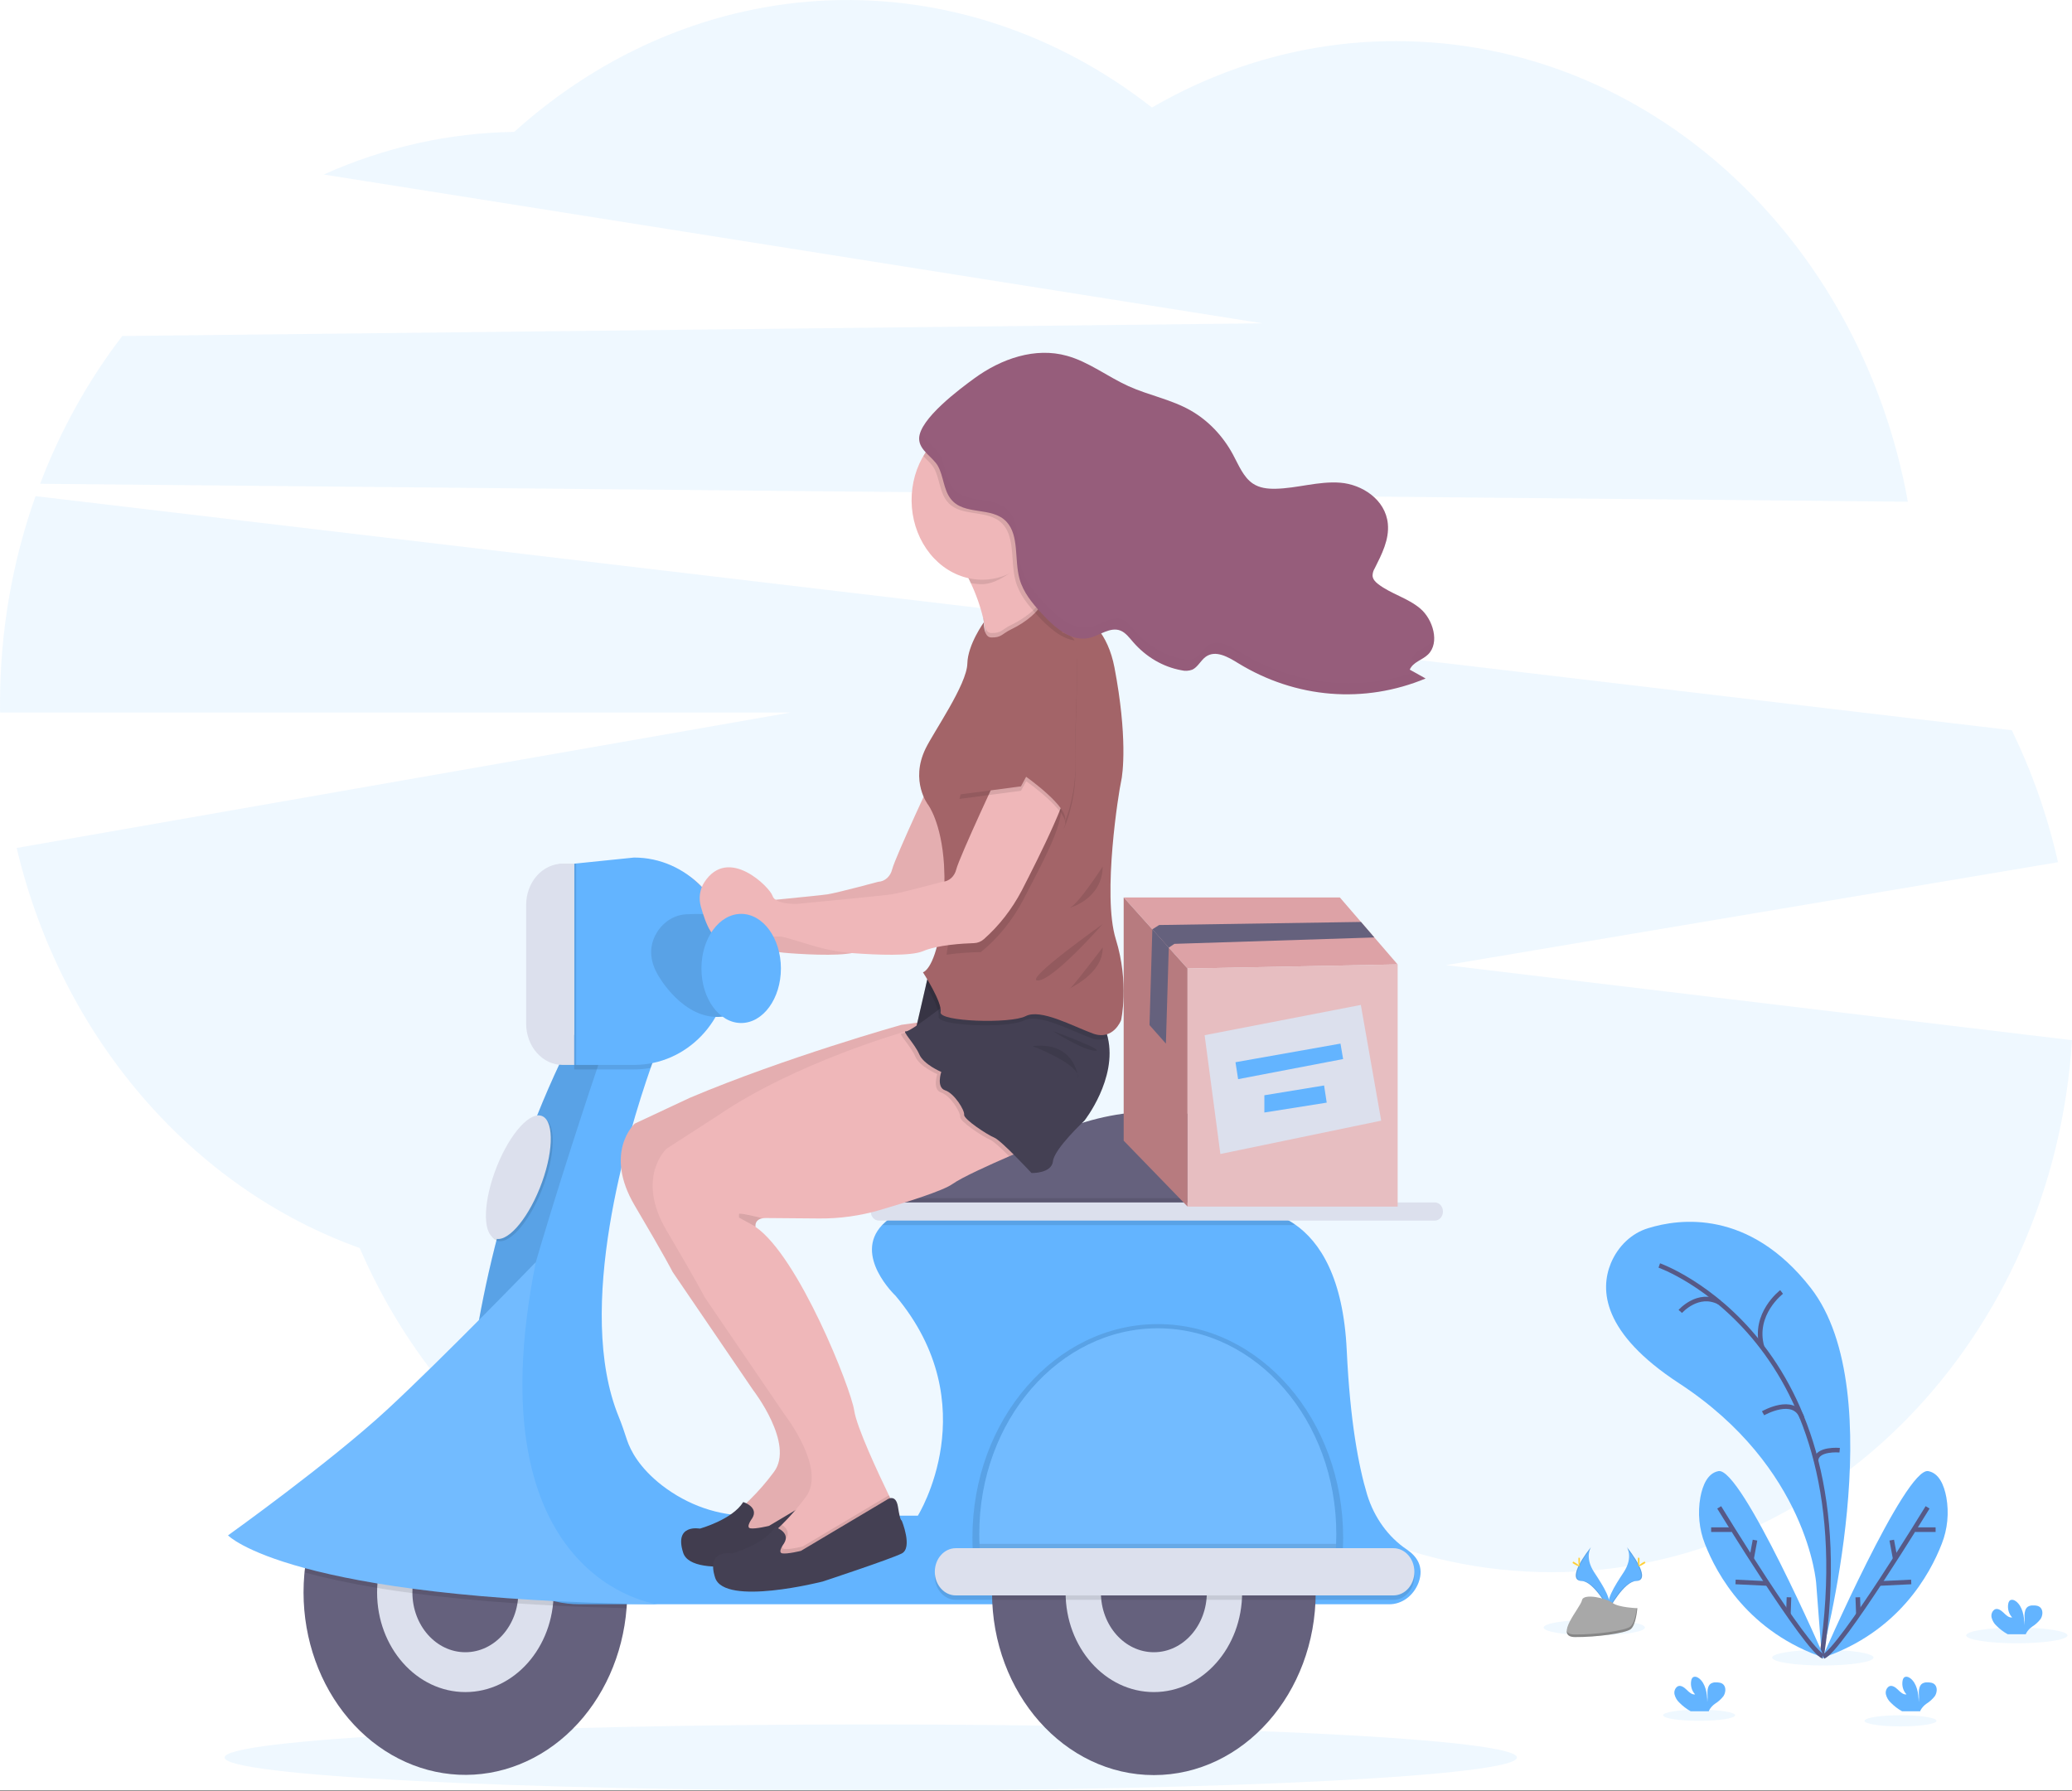 <svg width="450" height="389" viewBox="0 0 450 389" fill="none" xmlns="http://www.w3.org/2000/svg">
<rect x="0" y="0" width="450" height="389" fill="#333333" stroke="none"/>
<g clip-path="url(#clip0)">
<rect width="450" height="388.889" transform="matrix(-1 0 0 1 450 0)" fill="white"/>
<path opacity="0.1" d="M8.712 105.071C13.165 93.401 19.184 82.576 26.558 72.975L274.203 70.22L70.31 37.903C83.482 31.986 97.505 28.847 111.681 28.644C131.185 11.05 155.202 1.031 180.158 0.078C205.113 -0.875 229.675 7.289 250.188 23.355C266.584 13.84 284.761 8.895 303.198 8.933C358.223 8.933 404.071 51.942 414.355 108.97L8.712 105.071Z" fill="#63B4FF"/>
<path opacity="0.1" d="M0.004 152.902C-0.008 137.435 2.611 122.11 7.719 107.758L436.917 158.599C441.327 167.632 444.701 177.262 446.958 187.257L314.04 209.612L450 225.915C445.91 290.477 396.867 341.457 336.956 341.457C306.798 341.457 279.392 328.539 259.088 307.472C238.72 328.938 211.05 342.14 180.568 342.14C135.338 342.14 96.302 313.077 78.123 271.059C41.652 257.996 13.322 225.199 3.625 184.166L171.707 154.748H0.021C0.013 154.132 0.004 153.517 0.004 152.902Z" fill="#63B4FF"/>
<path opacity="0.1" d="M438.025 356.894C431.95 356.894 427.025 356.13 427.025 355.187C427.025 354.245 431.95 353.481 438.025 353.481C444.1 353.481 449.024 354.245 449.024 355.187C449.024 356.13 444.1 356.894 438.025 356.894Z" fill="#63B4FF"/>
<path opacity="0.1" d="M395.887 361.716C389.812 361.716 384.887 360.952 384.887 360.009C384.887 359.067 389.812 358.303 395.887 358.303C401.962 358.303 406.887 359.067 406.887 360.009C406.887 360.952 401.962 361.716 395.887 361.716Z" fill="#63B4FF"/>
<path opacity="0.1" d="M346.251 355.187C340.176 355.187 335.252 354.423 335.252 353.481C335.252 352.538 340.176 351.774 346.251 351.774C352.327 351.774 357.251 352.538 357.251 353.481C357.251 354.423 352.327 355.187 346.251 355.187Z" fill="#63B4FF"/>
<path opacity="0.1" d="M412.753 374.952C408.433 374.952 404.931 374.409 404.931 373.74C404.931 373.071 408.433 372.529 412.753 372.529C417.073 372.529 420.575 373.071 420.575 373.74C420.575 374.409 417.073 374.952 412.753 374.952Z" fill="#63B4FF"/>
<path opacity="0.1" d="M369.014 373.74C364.694 373.74 361.192 373.198 361.192 372.528C361.192 371.859 364.694 371.317 369.014 371.317C373.334 371.317 376.835 371.859 376.835 372.528C376.835 373.198 373.334 373.74 369.014 373.74Z" fill="#63B4FF"/>
<path d="M395.648 359.625C395.648 359.625 411.079 302.549 393.237 279.689C379.886 262.583 364.737 264.631 357.95 266.746C356.194 267.274 354.561 268.227 353.163 269.538C351.765 270.848 350.637 272.486 349.856 274.338C347.483 280.107 347.913 289.486 364.66 300.429C392.7 318.751 394.443 343.88 394.443 343.88L395.648 359.625Z" fill="#63B4FF"/>
<path d="M360.366 274.842C360.366 274.842 405.847 290.89 395.648 359.625" stroke="#565987" stroke-miterlimit="10"/>
<path d="M386.928 280.597C386.928 280.597 380.665 285.357 382.668 292.515" stroke="#565987" stroke-miterlimit="10"/>
<path d="M364.928 284.828C364.928 284.828 368.762 280.434 373.415 282.857" stroke="#565987" stroke-miterlimit="10"/>
<path d="M382.906 306.943C382.906 306.943 389.629 303.097 391.367 307.904" stroke="#565987" stroke-miterlimit="10"/>
<path d="M399.542 314.962C399.542 314.962 394.494 314.51 394.4 317.236" stroke="#565987" stroke-miterlimit="10"/>
<path d="M396.262 360.082C396.262 360.082 378.19 318.597 373.227 319.505C370.871 319.938 369.785 322.553 369.291 325.183C368.678 328.591 369.022 332.13 370.275 335.308C372.831 341.918 379.741 354.538 396.262 360.082Z" fill="#63B4FF"/>
<path d="M373.376 327.38C373.376 327.38 392.343 358.418 396.006 359.779" stroke="#565987" stroke-miterlimit="10"/>
<path d="M371.63 332.221H376.056" stroke="#565987" stroke-miterlimit="10"/>
<path d="M376.933 343.577L383.869 343.914" stroke="#565987" stroke-miterlimit="10"/>
<path d="M381.155 334.495L380.401 338.572" stroke="#565987" stroke-miterlimit="10"/>
<path d="M388.534 346.909L388.398 350.615" stroke="#565987" stroke-miterlimit="10"/>
<path d="M395.738 360.082C395.738 360.082 413.81 318.597 418.773 319.505C421.129 319.938 422.215 322.553 422.709 325.183C423.317 328.582 422.971 332.111 421.721 335.279C419.16 341.918 412.272 354.538 395.738 360.082Z" fill="#63B4FF"/>
<path d="M418.637 327.38C418.637 327.38 399.67 358.418 396.006 359.779" stroke="#565987" stroke-miterlimit="10"/>
<path d="M420.379 332.221H415.953" stroke="#565987" stroke-miterlimit="10"/>
<path d="M415.079 343.577L408.139 343.914" stroke="#565987" stroke-miterlimit="10"/>
<path d="M410.853 334.495L411.607 338.572" stroke="#565987" stroke-miterlimit="10"/>
<path d="M403.474 346.909L403.611 350.615" stroke="#565987" stroke-miterlimit="10"/>
<path d="M364.711 369.769C364.218 369.317 363.859 368.707 363.68 368.019C363.601 367.674 363.629 367.308 363.76 366.983C363.891 366.659 364.117 366.395 364.4 366.235C365.06 365.947 365.767 366.466 366.3 366.985C366.833 367.505 367.45 368.105 368.149 367.995C367.792 367.624 367.526 367.156 367.377 366.636C367.228 366.115 367.2 365.56 367.297 365.024C367.326 364.801 367.409 364.592 367.535 364.418C367.902 363.976 368.566 364.168 369.005 364.514C370.403 365.62 370.79 367.759 370.799 369.687C370.875 368.98 370.884 368.266 370.824 367.557C370.824 366.846 371.003 366.053 371.536 365.673C371.865 365.468 372.238 365.369 372.614 365.384C373.244 365.384 373.939 365.428 374.369 365.947C374.901 366.591 374.765 367.668 374.301 368.38C373.783 369.038 373.169 369.593 372.486 370.019C371.974 370.371 371.537 370.847 371.208 371.413C371.17 371.493 371.138 371.577 371.114 371.663H367.182C366.285 371.163 365.454 370.525 364.711 369.769Z" fill="#63B4FF"/>
<path d="M433.568 353.062C433.075 352.611 432.716 352 432.537 351.312C432.459 350.966 432.487 350.6 432.618 350.275C432.749 349.95 432.975 349.685 433.257 349.524C433.918 349.24 434.621 349.76 435.157 350.279C435.694 350.798 436.303 351.394 437.006 351.284C436.649 350.914 436.382 350.446 436.233 349.925C436.084 349.404 436.056 348.849 436.154 348.312C436.186 348.091 436.27 347.884 436.397 347.711C436.764 347.269 437.428 347.457 437.867 347.808C439.264 348.913 439.652 351.053 439.66 352.981C439.737 352.272 439.746 351.557 439.686 350.846C439.686 350.135 439.861 349.346 440.393 348.966C440.724 348.762 441.098 348.662 441.475 348.678C442.102 348.649 442.8 348.721 443.231 349.24C443.763 349.885 443.622 350.961 443.162 351.644C442.645 352.307 442.03 352.863 441.343 353.288C440.83 353.639 440.393 354.115 440.065 354.682C440.027 354.763 439.994 354.846 439.967 354.932H436.035C435.142 354.438 434.312 353.809 433.568 353.062Z" fill="#63B4FF"/>
<path d="M410.619 369.769C410.126 369.317 409.766 368.707 409.588 368.019C409.509 367.674 409.537 367.308 409.668 366.983C409.799 366.659 410.025 366.395 410.308 366.235C410.968 365.947 411.675 366.466 412.208 366.985C412.74 367.505 413.358 368.105 414.057 367.995C413.7 367.624 413.434 367.156 413.285 366.636C413.136 366.115 413.108 365.56 413.205 365.024C413.234 364.801 413.317 364.592 413.443 364.418C413.81 363.976 414.474 364.168 414.913 364.514C416.31 365.62 416.698 367.759 416.707 369.687C416.783 368.98 416.792 368.266 416.732 367.557C416.732 366.846 416.907 366.053 417.439 365.673C417.771 365.469 418.144 365.369 418.521 365.384C419.148 365.384 419.846 365.428 420.277 365.947C420.809 366.591 420.673 367.668 420.208 368.38C419.69 369.038 419.077 369.593 418.394 370.019C417.881 370.371 417.445 370.847 417.116 371.413C417.077 371.493 417.046 371.577 417.022 371.663H413.09C412.193 371.163 411.361 370.525 410.619 369.769Z" fill="#63B4FF"/>
<path d="M345.536 335.995C345.536 335.995 344.062 338.173 346.217 341.457C348.373 344.74 350.145 347.514 349.43 349.563C349.43 349.563 346.179 343.462 343.534 343.375C340.888 343.289 342.626 339.664 345.536 335.995Z" fill="#63B4FF"/>
<path opacity="0.1" d="M345.536 335.995C345.407 336.206 345.306 336.436 345.233 336.678C342.652 340.101 341.28 343.293 343.759 343.375C346.073 343.452 348.842 348.115 349.506 349.293C349.485 349.385 349.459 349.471 349.43 349.563C349.43 349.563 346.179 343.462 343.533 343.375C340.888 343.289 342.626 339.664 345.536 335.995Z" fill="black"/>
<path d="M342.797 338.769C342.797 339.534 342.873 340.154 342.967 340.154C343.061 340.154 343.137 339.534 343.137 338.769C343.137 338.005 343.039 338.365 342.946 338.365C342.852 338.365 342.797 338.005 342.797 338.769Z" fill="#FFD037"/>
<path d="M341.855 339.683C342.451 340.048 342.971 340.269 343.014 340.164C343.056 340.058 342.613 339.683 342.017 339.332C341.42 338.981 341.659 339.231 341.612 339.332C341.565 339.433 341.259 339.317 341.855 339.683Z" fill="#FFD037"/>
<path d="M353.323 335.995C353.323 335.995 354.797 338.173 352.642 341.457C350.486 344.74 348.71 347.514 349.43 349.563C349.43 349.563 352.68 343.462 355.326 343.375C357.971 343.289 356.216 339.664 353.323 335.995Z" fill="#63B4FF"/>
<path opacity="0.1" d="M353.323 335.995C353.451 336.206 353.552 336.436 353.622 336.678C356.203 340.101 357.579 343.293 355.1 343.375C352.787 343.452 350.013 348.115 349.349 349.293C349.374 349.385 349.4 349.471 349.43 349.563C349.43 349.563 352.68 343.462 355.326 343.375C357.971 343.289 356.216 339.664 353.323 335.995Z" fill="black"/>
<path d="M356.063 338.769C356.063 339.534 355.986 340.154 355.892 340.154C355.799 340.154 355.722 339.534 355.722 338.769C355.722 338.005 355.816 338.365 355.909 338.365C356.003 338.365 356.063 338.005 356.063 338.769Z" fill="#FFD037"/>
<path d="M357.004 339.683C356.408 340.048 355.888 340.269 355.841 340.164C355.794 340.058 356.246 339.683 356.838 339.332C357.43 338.981 357.2 339.231 357.264 339.332C357.328 339.433 357.596 339.317 357.004 339.683Z" fill="#FFD037"/>
<path d="M355.594 349.274C355.594 349.274 351.47 349.135 350.231 348.135C348.991 347.135 343.891 345.942 343.58 347.543C343.269 349.144 337.39 355.505 342.042 355.548C346.695 355.591 352.851 354.731 354.09 353.88C355.33 353.029 355.594 349.274 355.594 349.274Z" fill="#A8A8A8"/>
<path opacity="0.2" d="M341.957 354.99C346.609 355.034 352.77 354.173 354.009 353.322C354.955 352.673 355.33 350.346 355.454 349.269H355.594C355.594 349.269 355.33 353.024 354.09 353.875C352.851 354.726 346.695 355.587 342.042 355.543C340.696 355.543 340.236 354.99 340.262 354.192C340.453 354.683 340.96 354.981 341.957 354.99Z" fill="black"/>
<path opacity="0.1" d="M189.11 388.889C111.603 388.889 48.771 385.673 48.771 381.706C48.771 377.739 111.603 374.524 189.11 374.524C266.617 374.524 329.449 377.739 329.449 381.706C329.449 385.673 266.617 388.889 189.11 388.889Z" fill="#63B4FF"/>
<path d="M203.407 166.964C203.407 166.964 194.461 186.065 193.766 188.791C193.586 189.547 193.196 190.219 192.653 190.709C192.111 191.198 191.444 191.479 190.75 191.512C190.75 191.512 181.838 193.916 179.708 194.238C177.578 194.56 159.114 196.319 159.114 196.319C159.114 196.319 154.428 196.483 153.861 194.56C153.341 192.8 144.289 183.555 139.048 191.622C138.565 192.369 138.245 193.233 138.113 194.145C137.981 195.057 138.042 195.992 138.29 196.872C139.253 200.334 141.23 205.829 143.351 202.411C146.333 197.603 149.801 198.954 149.801 201.516C149.801 204.079 154.573 203.127 156.132 203.488C156.984 203.685 159.915 204.564 162.45 205.334C165.392 206.231 168.406 206.796 171.447 207.021C176.479 207.391 183.896 207.699 186.524 206.579C189.698 205.218 195.232 204.906 197.601 204.834C198.385 204.812 199.143 204.505 199.76 203.959C203.048 201.054 205.829 197.486 207.961 193.435C211.655 186.223 219.251 171.291 218.74 166.964C218.228 162.637 203.407 166.964 203.407 166.964Z" fill="#EFB7B9"/>
<path opacity="0.05" d="M203.407 166.964C203.407 166.964 194.461 186.065 193.766 188.791C193.586 189.547 193.196 190.219 192.653 190.709C192.111 191.198 191.444 191.479 190.75 191.512C190.75 191.512 181.838 193.916 179.708 194.238C177.578 194.56 159.114 196.319 159.114 196.319C159.114 196.319 154.428 196.483 153.861 194.56C153.341 192.8 144.289 183.555 139.048 191.622C138.565 192.369 138.245 193.233 138.113 194.145C137.981 195.057 138.042 195.992 138.29 196.872C139.253 200.334 141.23 205.829 143.351 202.411C146.333 197.603 149.801 198.954 149.801 201.516C149.801 204.079 154.573 203.127 156.132 203.488C156.984 203.685 159.915 204.564 162.45 205.334C165.392 206.231 168.406 206.796 171.447 207.021C176.479 207.391 183.896 207.699 186.524 206.579C189.698 205.218 195.232 204.906 197.601 204.834C198.385 204.812 199.143 204.505 199.76 203.959C203.048 201.054 205.829 197.486 207.961 193.435C211.655 186.223 219.251 171.291 218.74 166.964C218.228 162.637 203.407 166.964 203.407 166.964Z" fill="black"/>
<path d="M65.922 345.885C65.938 356.1 69.446 365.915 75.715 373.284C81.985 380.654 90.532 385.009 99.576 385.443C108.621 385.876 117.464 382.355 124.265 375.613C131.066 368.871 135.3 359.427 136.083 349.25C136.135 348.606 136.173 347.961 136.19 347.327V347.293C136.207 346.816 136.215 346.335 136.215 345.851C136.215 335.332 132.513 325.243 125.921 317.805C119.33 310.367 110.39 306.188 101.069 306.188C91.747 306.188 82.808 310.367 76.216 317.805C69.625 325.243 65.922 335.332 65.922 345.851V345.885Z" fill="#65617D"/>
<path d="M101.069 367.495C90.481 367.495 81.898 357.809 81.898 345.861C81.898 333.912 90.481 324.226 101.069 324.226C111.657 324.226 120.24 333.912 120.24 345.861C120.24 357.809 111.657 367.495 101.069 367.495Z" fill="#DCE0ED"/>
<path d="M101.069 358.841C94.716 358.841 89.566 353.03 89.566 345.861C89.566 338.692 94.716 332.88 101.069 332.88C107.422 332.88 112.571 338.692 112.571 345.861C112.571 353.03 107.422 358.841 101.069 358.841Z" fill="#65617D"/>
<path d="M193.37 270.54L278.003 272.463V258.386C277.245 247.054 266.927 243.079 257.554 241.833C250.227 240.895 242.808 241.523 235.687 243.684C217.73 249.05 206.291 250.088 200.655 250.189C199.418 250.21 198.225 250.712 197.278 251.611C196.331 252.51 195.688 253.75 195.458 255.122C195.189 256.732 194.925 258.487 194.678 260.218C194.491 261.573 194.312 262.91 194.15 264.155C193.681 267.742 193.37 270.54 193.37 270.54Z" fill="#65617D"/>
<path d="M125.85 348.423H301.664C303.022 348.439 304.353 348.004 305.493 347.172C306.633 346.34 307.531 345.149 308.076 343.745C309.401 340.173 307.548 337.894 305.571 336.558C301.525 333.852 298.459 329.618 296.914 324.606C295.04 318.356 293.208 308.578 292.488 293.299C291.747 277.496 286.677 269.684 281.198 265.895C274.122 261.011 266.364 262.843 266.364 262.843L195.079 263.487C193.81 264.136 192.636 265 191.598 266.049C185.246 272.722 194.508 281.434 194.508 281.434C214.39 305.15 199.339 329.188 199.339 329.188H162.863C156.048 329.228 149.383 326.925 143.756 322.587C138.827 318.741 136.94 315.025 136.181 312.775C135.619 311.053 135.048 309.337 134.366 307.674C124.798 284.256 136.339 246.16 141.319 231.915C142.555 228.372 143.385 226.305 143.385 226.305L131.947 225.343L124.704 224.723H124.632C108.69 255.751 102.764 287.635 100.775 311.26C100.587 313.486 100.434 315.645 100.311 317.717C100.085 321.656 100.578 325.606 101.76 329.322C102.942 333.038 104.787 336.44 107.181 339.319C109.575 342.197 112.467 344.491 115.679 346.057C118.89 347.623 122.352 348.428 125.85 348.423Z" fill="#63B4FF"/>
<path opacity="0.1" d="M194.146 264.155H278.003V260.218H194.674C194.486 261.549 194.307 262.886 194.146 264.155Z" fill="black"/>
<path opacity="0.1" d="M191.594 266.078H280.521C280.752 266.079 280.981 266.027 281.194 265.924C274.118 261.04 266.36 262.871 266.36 262.871L195.074 263.516C193.805 264.165 192.632 265.029 191.594 266.078Z" fill="black"/>
<path d="M190.852 261.155H311.637C312.6 261.155 313.38 262.035 313.38 263.121V263.126C313.38 264.212 312.6 265.092 311.637 265.092H190.852C189.89 265.092 189.11 264.212 189.11 263.126V263.121C189.11 262.035 189.89 261.155 190.852 261.155Z" fill="#DCE0ED"/>
<path opacity="0.1" d="M100.775 311.27C104.826 316.241 107.809 318.197 107.668 312.952C107.242 297.087 131.951 225.357 131.951 225.357L124.645 224.732C108.699 255.737 102.769 287.621 100.775 311.27Z" fill="black"/>
<path opacity="0.1" d="M66.135 341.515C70.332 342.649 75.508 343.803 81.898 344.88C84.275 345.274 86.831 345.652 89.566 346.014C96.097 346.889 103.651 347.654 112.375 348.24C114.846 348.407 117.412 348.559 120.074 348.697C125.058 348.954 130.393 349.149 136.079 349.284L136.186 347.361V347.327C128.24 343.707 115.737 334.048 113.726 308.89C108.705 306.706 103.306 305.852 97.946 306.394C92.587 306.935 87.408 308.857 82.811 312.013C78.213 315.168 74.318 319.472 71.426 324.594C68.534 329.715 66.723 335.517 66.131 341.553L66.135 341.515Z" fill="black"/>
<path d="M142.815 348.423C142.815 348.423 102.47 343.481 116.367 274.112C116.367 274.112 96.434 294.736 84.032 306.198C71.631 317.659 49.525 333.462 49.525 333.462C49.525 333.462 62.723 347.38 142.815 348.423Z" fill="#63B4FF"/>
<path opacity="0.1" d="M142.815 348.423C142.815 348.423 102.47 343.481 116.367 274.112C116.367 274.112 96.434 294.736 84.032 306.198C71.631 317.659 49.525 333.462 49.525 333.462C49.525 333.462 62.723 347.38 142.815 348.423Z" fill="white"/>
<path d="M250.597 385.524C231.186 385.524 215.451 367.766 215.451 345.861C215.451 323.955 231.186 306.198 250.597 306.198C270.008 306.198 285.744 323.955 285.744 345.861C285.744 367.766 270.008 385.524 250.597 385.524Z" fill="#65617D"/>
<path d="M250.597 367.495C240.01 367.495 231.427 357.809 231.427 345.861C231.427 333.912 240.01 324.226 250.597 324.226C261.185 324.226 269.768 333.912 269.768 345.861C269.768 357.809 261.185 367.495 250.597 367.495Z" fill="#DCE0ED"/>
<path d="M250.597 358.841C244.245 358.841 239.095 353.03 239.095 345.861C239.095 338.692 244.245 332.88 250.597 332.88C256.95 332.88 262.1 338.692 262.1 345.861C262.1 353.03 256.95 358.841 250.597 358.841Z" fill="#65617D"/>
<path opacity="0.1" d="M211.191 333.947C211.191 308.337 229.215 287.573 251.449 287.573C273.683 287.573 291.708 308.337 291.708 333.947C291.708 335.031 291.676 336.103 291.61 337.164H211.289C211.223 336.103 211.191 335.031 211.191 333.947Z" fill="black"/>
<path d="M212.682 333.149C212.682 308.486 230.038 288.491 251.449 288.491C272.861 288.491 290.217 308.486 290.217 333.149C290.217 334.193 290.183 335.221 290.123 336.245H212.775C212.716 335.221 212.682 334.193 212.682 333.149Z" fill="#63B4FF"/>
<path opacity="0.1" d="M212.682 333.149C212.682 333.866 212.682 334.592 212.729 335.284C212.729 335.606 212.758 335.923 212.775 336.245H290.123C290.123 335.923 290.158 335.606 290.17 335.284C290.2 334.577 290.217 333.842 290.217 333.149C290.217 308.486 272.861 288.491 251.449 288.491C230.038 288.491 212.682 308.486 212.682 333.149Z" fill="white"/>
<path opacity="0.1" d="M212.729 335.308C212.729 335.63 212.758 335.947 212.775 336.269H290.123C290.123 335.947 290.158 335.63 290.17 335.308H212.729Z" fill="black"/>
<path opacity="0.1" d="M207.569 337.207H302.631C305.142 337.207 307.177 339.503 307.177 342.334C307.177 345.166 305.142 347.462 302.631 347.462H207.569C205.059 347.462 203.024 345.166 203.024 342.334C203.024 339.503 205.059 337.207 207.569 337.207Z" fill="black"/>
<path d="M207.569 336.245H302.631C305.142 336.245 307.177 338.541 307.177 341.373C307.177 344.204 305.142 346.5 302.631 346.5H207.569C205.059 346.5 203.024 344.204 203.024 341.373C203.024 338.541 205.059 336.245 207.569 336.245Z" fill="#DCE0ED"/>
<path opacity="0.1" d="M107.709 269.363C105.14 268.053 105.428 261.075 108.352 253.779C111.275 246.482 115.727 241.629 118.296 242.939C120.864 244.25 120.576 251.227 117.653 258.524C114.729 265.821 110.277 270.674 107.709 269.363Z" fill="black"/>
<path d="M107.283 268.881C104.715 267.571 105.003 260.593 107.926 253.296C110.85 246 115.302 241.147 117.87 242.457C120.439 243.768 120.151 250.745 117.227 258.042C114.303 265.339 109.851 270.192 107.283 268.881Z" fill="#DCE0ED"/>
<path opacity="0.1" d="M124.709 224.732V232.266H137.702C138.912 232.267 140.12 232.158 141.315 231.939C142.55 228.396 143.381 226.329 143.381 226.329L131.942 225.367L124.709 224.732Z" fill="black"/>
<path d="M124.709 231.285H137.702C149.115 231.285 158.364 221.67 158.364 209.761V207.766C158.364 195.882 149.115 186.247 137.702 186.247L124.709 187.579V231.285Z" fill="#63B4FF"/>
<path d="M146.116 198.988C146.116 198.988 138.341 203.675 142.815 211.608C142.815 211.608 148.302 221.761 156.929 220.8L160.068 198.988C160.068 198.988 149.737 197.906 146.116 198.988Z" fill="#63B4FF"/>
<path opacity="0.1" d="M149.103 198.565C147.867 198.617 146.657 198.983 145.563 199.633C144.469 200.284 143.518 201.204 142.78 202.324C141.396 204.488 140.569 207.641 142.806 211.608C142.806 211.608 148.293 221.761 156.92 220.8L160.06 198.988C160.06 198.988 153.597 198.291 149.103 198.565Z" fill="black"/>
<path opacity="0.1" d="M125.135 187.579H122.63C120.526 187.579 118.508 188.522 117.021 190.201C115.533 191.88 114.697 194.157 114.697 196.531V222.338C114.697 224.712 115.533 226.989 117.021 228.668C118.508 230.347 120.526 231.29 122.63 231.29H125.135V187.579Z" fill="black"/>
<path d="M124.709 187.579H122.204C120.1 187.579 118.082 188.522 116.595 190.201C115.107 191.88 114.271 194.157 114.271 196.531V222.338C114.271 224.712 115.107 226.989 116.595 228.668C118.082 230.347 120.1 231.29 122.204 231.29H124.709V187.579Z" fill="#DCE0ED"/>
<path d="M216.959 243.713C216.959 243.713 214.952 244.54 212.273 245.694C208.012 247.545 202.006 250.247 199.918 251.727C197.831 253.208 190.047 255.641 184.219 257.352C179.899 258.615 175.45 259.234 170.987 259.193C166.454 259.145 160.963 259.097 159.446 259.097C159.181 259.095 158.916 259.117 158.654 259.165C157.061 259.463 157.124 260.669 157.163 260.958V261.02C166.535 267.429 177.897 296.116 178.604 300.924C179.137 304.529 183.819 314.524 186.128 319.303C186.903 320.904 187.406 321.919 187.406 321.919L184.564 325.601L176.329 329.769L168.52 333.616C168.52 333.616 160.281 334.096 160.141 333.616C160 333.135 160 328.169 160 328.169C161.003 327.438 161.954 326.622 162.846 325.726C164.735 323.869 166.49 321.845 168.094 319.673C172.636 313.582 163.549 301.885 163.549 301.885L146.082 276.246C146.082 276.246 144.663 273.362 137.847 261.823C131.031 250.285 137.847 244.035 137.847 244.035L149.844 238.415C170.651 229.627 195.747 222.583 195.747 222.583L196.105 222.531L201.426 221.781L216.959 243.713Z" fill="#EFB7B9"/>
<path d="M163.353 329.77C163.353 329.77 161.862 331.755 162.978 331.933C164.094 332.111 167.025 331.395 167.025 331.395L185.612 320.337C185.612 320.337 187.636 318.712 188.113 321.9C188.59 325.087 188.914 324.784 188.914 324.784C188.914 324.784 191.364 330.731 188.914 331.962C186.464 333.193 171.75 338.063 171.75 338.063C171.75 338.063 150.393 343.534 148.37 337.221C146.346 330.909 151.991 331.996 151.991 331.996C151.991 331.996 159.02 330.072 161.419 326.226C161.436 326.226 164.895 327.308 163.353 329.77Z" fill="#444053"/>
<path opacity="0.05" d="M137.864 244.035L149.861 238.415C170.668 229.627 195.764 222.583 195.764 222.583L196.122 222.531L201.443 221.781L216.959 243.713C216.959 243.713 214.952 244.54 212.273 245.694C208.012 247.545 202.006 250.247 199.918 251.727C197.831 253.208 190.047 255.641 184.219 257.352C179.899 258.615 175.45 259.234 170.987 259.193C166.454 259.145 160.963 259.097 159.446 259.097C159.181 259.095 158.916 259.117 158.654 259.165C157.061 259.463 157.124 260.669 157.163 260.958V261.02C166.535 267.429 177.897 296.116 178.604 300.924C179.137 304.529 183.819 314.525 186.128 319.303L186.439 319.947C187.057 319.832 187.828 320.082 188.1 321.899C188.582 325.082 188.901 324.784 188.901 324.784C188.901 324.784 191.351 330.731 188.901 331.962C186.452 333.193 171.75 338.063 171.75 338.063C171.75 338.063 150.393 343.534 148.37 337.221C146.346 330.909 151.991 331.995 151.991 331.995C151.991 331.995 159.02 330.072 161.419 326.226C161.631 326.296 161.839 326.383 162.041 326.486C162.292 326.255 162.56 326.005 162.846 325.726C164.735 323.869 166.49 321.845 168.094 319.673C172.636 313.582 163.549 301.885 163.549 301.885L146.082 276.246C146.082 276.246 144.663 273.362 137.847 261.823C131.031 250.285 137.864 244.035 137.864 244.035Z" fill="black"/>
<path d="M231.265 136.493L230.617 137.416L230.255 137.931L227.997 141.137C227.997 141.137 222.608 143.089 217.883 144.354C212.963 145.666 208.767 146.238 212.102 143.099C214.173 141.152 214.309 137.892 213.555 134.397C212.92 131.708 212.011 129.11 210.845 126.657C210.678 126.292 210.512 125.936 210.347 125.59C209.289 123.381 208.117 121.244 206.837 119.191C209.866 116.824 213.007 114.646 216.247 112.667C220.15 110.388 223.353 109.393 221.321 113.902C220.018 116.787 220.444 120.027 221.662 123.128C221.756 123.373 221.858 123.609 221.965 123.864C223.058 126.267 224.409 128.509 225.986 130.541C227.602 132.681 229.367 134.671 231.265 136.493Z" fill="#EFB7B9"/>
<path d="M204.281 209.728L201.392 212.704L198.602 224.819H203.258L208.4 217.271L204.281 209.728Z" fill="#444053"/>
<path opacity="0.1" d="M208.4 217.271L205.29 221.833L203.258 224.819H198.602L199.079 222.747L201.111 213.92L201.392 212.704L204.281 209.728L208.226 216.949L208.4 217.271Z" fill="black"/>
<path opacity="0.1" d="M208.4 217.271L205.29 221.833L203.258 224.819H198.602L199.079 222.747L201.111 213.92L201.392 212.704L204.281 209.728L208.226 216.949L208.4 217.271Z" fill="black"/>
<path d="M223.877 249.15C223.877 249.15 221.871 249.977 219.191 251.131C214.931 252.982 208.924 255.684 206.837 257.165C204.749 258.645 196.966 261.078 191.138 262.79C186.817 264.054 182.369 264.675 177.906 264.636C173.373 264.588 167.881 264.54 166.365 264.54C166.1 264.537 165.834 264.56 165.572 264.607C163.979 264.905 164.043 266.112 164.081 266.4V266.463C173.454 272.871 184.816 301.558 185.523 306.366C186.055 309.972 190.737 319.967 193.046 324.746C193.822 326.346 194.324 327.361 194.324 327.361L191.483 331.043L183.252 335.207L175.443 339.053C175.443 339.053 167.204 339.534 167.064 339.053C166.923 338.572 166.923 333.606 166.923 333.606C167.926 332.875 168.877 332.059 169.769 331.164C171.658 329.307 173.413 327.283 175.017 325.111C179.559 319.02 170.472 307.323 170.472 307.323L153.005 281.684C153.005 281.684 151.586 278.799 144.77 267.261C137.954 255.722 144.77 249.473 144.77 249.473L155.702 242.42C172.742 230.723 196.744 223.992 196.744 223.992L197.102 223.939L202.423 223.189L223.877 249.15Z" fill="#EFB7B9"/>
<path opacity="0.1" d="M194.329 327.356L191.487 331.039L183.252 335.207L175.443 339.053C175.443 339.053 167.204 339.534 167.064 339.053C166.923 338.572 166.923 333.606 166.923 333.606C167.926 332.876 168.877 332.059 169.769 331.164C170.651 331.697 171.652 332.697 170.685 334.245C170.685 334.245 169.194 336.226 170.31 336.409C171.426 336.592 174.357 335.87 174.357 335.87L192.944 324.813L193.051 324.731C193.835 326.342 194.329 327.356 194.329 327.356Z" fill="black"/>
<path d="M170.271 335.207C170.271 335.207 168.78 337.188 169.901 337.37C171.021 337.553 173.948 336.827 173.948 336.827L192.531 325.77C192.531 325.77 194.555 324.149 195.036 327.332C195.517 330.515 195.833 330.217 195.833 330.217C195.833 330.217 198.282 336.168 195.833 337.399C193.383 338.63 178.685 343.481 178.685 343.481C178.685 343.481 157.333 348.947 155.31 342.64C153.286 336.332 158.931 337.409 158.931 337.409C158.931 337.409 165.96 335.486 168.354 331.64C168.342 331.659 171.818 332.741 170.271 335.207Z" fill="#444053"/>
<path opacity="0.1" d="M222.744 121.907C220.282 123.83 216.524 126.873 213.316 126.873C212.489 126.873 211.663 126.799 210.845 126.652C209.659 124.065 208.32 121.57 206.837 119.186C206.837 119.186 225.581 104.441 221.321 113.897C219.915 117.042 221.3 118.585 222.744 121.907Z" fill="black"/>
<path d="M228.653 108.604C228.655 111.491 228.017 114.332 226.795 116.868C225.574 119.404 223.809 121.555 221.662 123.123C221.18 123.478 220.679 123.799 220.163 124.085C217.177 125.765 213.788 126.302 210.508 125.612C207.229 124.923 204.237 123.046 201.989 120.265C199.74 117.484 198.355 113.952 198.046 110.203C197.736 106.455 198.518 102.695 200.273 99.493C202.028 96.291 204.661 93.822 207.771 92.461C210.881 91.1 214.3 90.92 217.509 91.949C220.718 92.978 223.542 95.16 225.553 98.164C227.564 101.168 228.653 104.83 228.653 108.595V108.604Z" fill="#EFB7B9"/>
<path opacity="0.1" d="M223.877 249.15C223.877 249.15 221.871 249.977 219.191 251.131C217.508 249.458 215.783 247.843 215.063 247.549C213.5 246.905 208.387 243.54 208.528 242.578C208.669 241.617 206.398 237.934 204.413 237.29C202.427 236.646 203.561 233.285 203.561 233.285C203.561 233.285 199.726 231.684 198.772 229.439C197.818 227.194 194.895 224.309 195.892 224.473C196.324 224.394 196.737 224.212 197.102 223.939L202.423 223.189L223.877 249.15Z" fill="black"/>
<path d="M235.525 243.381C235.525 243.381 228.99 249.472 228.687 252.194C228.385 254.915 224.022 254.761 224.022 254.761C224.022 254.761 217.487 247.708 215.928 247.069C214.369 246.429 209.252 243.059 209.393 242.098C209.533 241.136 207.263 237.453 205.277 236.809C203.292 236.165 204.425 232.804 204.425 232.804C204.425 232.804 200.591 231.204 199.637 228.958C198.683 226.713 195.76 223.829 196.757 223.992C197.038 224.035 197.937 223.511 199.079 222.747C200.481 221.785 202.257 220.483 203.705 219.382C205.239 218.209 206.411 217.276 206.411 217.276C206.411 217.276 207.08 217.141 208.226 216.954C214.407 215.944 234.541 213.367 239.214 221.761C239.837 222.871 240.304 224.082 240.599 225.353C242.69 234.295 235.525 243.381 235.525 243.381Z" fill="#444053"/>
<path opacity="0.1" d="M228.691 223.949C228.691 223.949 235.363 228.199 237.851 228.199C240.339 228.199 228.691 223.949 228.691 223.949Z" fill="black"/>
<path opacity="0.1" d="M224.235 227.194C224.235 227.194 234.17 230.963 234.17 233.925C234.17 236.886 235.099 225.992 224.235 227.194Z" fill="black"/>
<path opacity="0.1" d="M200.451 210.218L200.591 210.435C200.527 210.379 200.478 210.304 200.451 210.218Z" fill="black"/>
<path opacity="0.1" d="M231.265 136.493L230.617 137.416L230.255 137.931L227.997 141.137C227.997 141.137 222.608 143.089 217.883 144.354C212.963 145.666 208.766 146.238 212.102 143.099C214.173 141.152 214.309 137.892 213.555 134.397L213.704 134.181C213.704 134.181 213.555 137.421 215.255 137.484C217.547 137.565 217.577 136.695 219.69 135.69C222.412 134.392 225.202 132.224 225.986 130.537C227.602 132.678 229.367 134.67 231.265 136.493Z" fill="black"/>
<path opacity="0.1" d="M240.599 225.338C239.436 225.899 238.128 225.933 236.943 225.435C232.543 223.829 225.582 219.963 222.318 221.656C219.702 223.012 209.167 222.973 205.277 221.834C204.31 221.55 203.757 221.199 203.842 220.786C203.897 220.309 203.845 219.825 203.693 219.377C203.241 217.747 202.014 215.483 201.098 213.92L201.379 212.704L204.268 209.728L208.213 216.939C214.394 215.93 234.528 213.353 239.201 221.747C239.829 222.856 240.3 224.067 240.599 225.338Z" fill="black"/>
<path d="M243.474 221.588C243.474 221.588 241.77 226.074 237.369 224.473C232.969 222.872 226.008 219.002 222.744 220.694C219.481 222.386 203.855 221.906 204.281 219.824C204.707 217.742 200.446 211.17 200.446 211.17C200.446 211.17 202.772 210.689 204.212 202.117C204.425 200.867 204.617 199.444 204.779 197.829C205.131 194.521 205.214 191.183 205.026 187.858C204.451 178.579 201.571 174.791 201.571 174.791C201.571 174.791 197.596 169.666 201.004 162.613C202.789 158.916 209.993 148.671 210.091 144.104C210.181 139.96 213.691 135.142 213.691 135.142C213.691 135.142 213.542 138.383 215.242 138.445C217.534 138.527 217.564 137.657 219.677 136.652C222.783 135.171 225.973 132.561 226.182 130.816C226.182 130.816 239.201 130.08 242.043 144.984C244.884 159.887 243.888 168.06 243.462 169.825C243.036 171.589 239.346 194.343 242.328 203.959C245.31 213.574 243.474 221.588 243.474 221.588Z" fill="#A36468"/>
<path opacity="0.1" d="M222.246 195.406C219.898 199.876 216.756 203.751 213.018 206.786C210.525 206.809 208.036 206.997 205.563 207.348C205.776 206.098 205.989 204.675 206.129 203.06C206.481 199.752 206.564 196.414 206.377 193.089C206.786 192.857 207.146 192.53 207.434 192.129C207.722 191.727 207.931 191.261 208.047 190.762C208.758 188.036 215.093 175.055 215.093 175.055C215.093 175.055 229.914 170.729 230.43 175.055C230.945 179.382 225.939 188.195 222.246 195.406Z" fill="black"/>
<path d="M217.334 166.964C217.334 166.964 208.387 186.065 207.693 188.791C207.512 189.547 207.122 190.219 206.58 190.709C206.037 191.198 205.371 191.479 204.677 191.512C204.677 191.512 195.764 193.916 193.634 194.238C191.504 194.56 173.028 196.319 173.028 196.319C173.028 196.319 168.342 196.483 167.775 194.56C167.255 192.8 158.202 183.555 152.962 191.622C152.479 192.369 152.159 193.233 152.027 194.145C151.895 195.057 151.956 195.992 152.204 196.872C153.167 200.334 155.143 205.829 157.265 202.411C160.247 197.603 163.715 198.954 163.715 201.516C163.715 204.079 168.486 203.127 170.046 203.488C170.898 203.685 173.829 204.564 176.363 205.334C179.313 206.233 182.334 206.798 185.382 207.021C190.414 207.391 197.831 207.699 200.459 206.579C203.629 205.218 209.163 204.906 211.536 204.834C212.32 204.812 213.078 204.505 213.696 203.959C216.982 201.054 219.761 197.485 221.892 193.435C225.586 186.223 233.182 171.291 232.67 166.964C232.159 162.637 217.334 166.964 217.334 166.964Z" fill="#EFB7B9"/>
<path opacity="0.1" d="M220.316 140.498C220.316 140.498 215.523 149.474 213.304 155.882C211.084 162.291 208.387 173.512 208.387 173.512L221.739 171.748L222.872 169.666C222.872 169.666 232.406 176.396 231.269 179.281C230.131 182.166 233.825 174.954 233.54 166.781C233.254 158.608 234.566 144.022 233.54 140.498C232.513 136.974 223.456 137.772 220.316 140.498Z" fill="black"/>
<path d="M233.523 165.82C233.808 173.993 230.114 181.204 231.252 178.32C232.389 175.435 222.855 168.705 222.855 168.705L221.735 170.786L208.387 172.551C208.387 172.551 211.084 161.33 213.304 154.921C214.637 151.295 216.162 147.764 217.871 144.344C219.238 141.541 220.316 139.537 220.316 139.537C222.152 137.936 226.05 136.998 229.16 137.219C229.645 137.25 230.127 137.316 230.604 137.416C231.882 137.7 232.913 138.248 233.369 139.114C233.439 139.248 233.496 139.389 233.54 139.537C234.562 143.061 233.25 157.647 233.523 165.82Z" fill="#A36468"/>
<path opacity="0.1" d="M239.487 188.195C239.487 188.195 233.842 196.968 232.138 197.209C232.151 197.228 239.393 195.406 239.487 188.195Z" fill="black"/>
<path opacity="0.1" d="M239.487 200.694C239.487 200.694 228.836 212.834 225.428 212.954C222.02 213.074 239.487 200.694 239.487 200.694Z" fill="black"/>
<path opacity="0.1" d="M239.487 205.762C239.487 205.762 232.67 214.776 232.244 214.776C231.818 214.776 239.606 211.651 239.487 205.762Z" fill="black"/>
<path opacity="0.1" d="M233.382 139.114C232.286 138.929 231.228 138.529 230.255 137.931C229.889 137.715 229.526 137.474 229.173 137.219C227.776 136.164 226.475 134.957 225.288 133.614C223.328 131.465 221.372 129.119 220.563 126.171C220.381 125.492 220.247 124.798 220.163 124.095C219.677 120.398 220.086 116.316 217.743 113.801C217.302 113.332 216.797 112.948 216.247 112.662C212.924 110.878 208.106 112.032 205.627 108.816C204.05 106.778 204.089 103.946 202.879 101.729C202.351 100.768 201.379 99.936 200.519 99.052C201.772 96.899 203.435 95.088 205.388 93.753C207.34 92.418 209.531 91.591 211.802 91.334C214.074 91.076 216.367 91.393 218.516 92.263C220.664 93.133 222.614 94.533 224.222 96.361C225.83 98.19 227.056 100.4 227.811 102.831C228.566 105.262 228.83 107.853 228.585 110.414C228.34 112.975 227.591 115.442 226.393 117.635C225.196 119.828 223.579 121.691 221.662 123.09C221.756 123.335 221.858 123.571 221.965 123.825C224.891 130.556 231.265 136.46 231.265 136.46L230.617 137.383C231.908 137.715 232.926 138.248 233.382 139.114Z" fill="black"/>
<path d="M206.479 108.345C209.363 112.075 215.425 109.902 218.599 113.321C221.385 116.316 220.278 121.542 221.415 125.691C222.224 128.638 224.18 130.979 226.14 133.133C228.994 136.267 232.645 139.45 236.547 138.551C238.861 138.017 241.127 136.065 243.364 136.964C244.475 137.416 245.272 138.503 246.103 139.46C248.925 142.705 252.593 144.846 256.57 145.57C257.357 145.77 258.177 145.727 258.943 145.445C260.136 144.897 260.779 143.426 261.866 142.642C263.996 141.104 266.731 142.681 268.942 144.056C275.125 147.834 281.951 150.083 288.965 150.652C295.978 151.222 303.019 150.099 309.618 147.359L306.172 145.435C306.904 143.748 308.885 143.378 310.146 142.142C312.745 139.599 311.216 134.513 308.468 132.181C305.72 129.849 302.163 129.037 299.317 126.859C298.738 126.417 298.15 125.83 298.094 125.046C298.104 124.471 298.265 123.912 298.559 123.441C300.075 120.426 301.754 117.191 301.413 113.744C300.893 108.455 295.777 105.205 291.078 104.835C286.379 104.465 281.727 106.061 277.019 106.152C275.315 106.186 273.53 105.999 272.069 105.003C270.028 103.619 269.001 100.979 267.762 98.686C265.549 94.614 262.378 91.316 258.602 89.157C254.342 86.73 249.52 85.879 245.089 83.869C240.565 81.821 236.449 78.581 231.716 77.278C224.845 75.355 217.483 77.869 211.548 82.215C208.69 84.306 199.56 91.018 199.62 95.311C199.667 97.859 202.602 99.239 203.714 101.239C204.941 103.475 204.903 106.306 206.479 108.345Z" fill="#965D7B"/>
<g opacity="0.1">
<path opacity="0.1" d="M298.976 121.032C298.685 121.504 298.523 122.063 298.512 122.638C298.529 122.841 298.579 123.038 298.661 123.22C299.913 120.729 301.217 118.09 301.426 115.311C300.872 117.297 299.896 119.205 298.976 121.032Z" fill="black"/>
<path opacity="0.1" d="M310.564 139.734C309.307 140.969 307.326 141.34 306.589 143.027L307.807 143.71C308.628 143.274 309.409 142.747 310.138 142.138C310.6 141.673 310.96 141.094 311.191 140.446C311.421 139.798 311.516 139.098 311.467 138.402C311.25 138.911 310.942 139.364 310.564 139.734Z" fill="black"/>
<path opacity="0.1" d="M269.359 141.652C267.148 140.277 264.409 138.7 262.283 140.238C261.201 141.022 260.553 142.493 259.361 143.041C258.595 143.323 257.777 143.367 256.992 143.166C253.013 142.442 249.344 140.301 246.52 137.056C245.694 136.094 244.897 135.013 243.781 134.561C241.557 133.662 239.291 135.614 236.965 136.147C233.062 137.046 229.416 133.864 226.557 130.729C224.597 128.58 222.646 126.234 221.837 123.287C220.695 119.138 221.803 113.912 219.017 110.917C215.834 107.499 209.785 109.672 206.896 105.941C205.324 103.902 205.358 101.071 204.148 98.854C203.126 96.984 200.476 95.657 200.101 93.403C199.808 93.991 199.646 94.651 199.628 95.326C199.675 97.874 202.611 99.254 203.722 101.253C204.932 103.47 204.898 106.301 206.47 108.34C209.359 112.071 215.417 109.898 218.59 113.316C221.377 116.311 220.269 121.537 221.411 125.686C222.22 128.633 224.171 130.974 226.131 133.128C228.99 136.263 232.636 139.445 236.539 138.546C238.856 138.013 241.123 136.061 243.355 136.96C244.471 137.412 245.268 138.498 246.094 139.455C248.918 142.7 252.587 144.841 256.566 145.565C257.351 145.766 258.169 145.722 258.935 145.44C260.127 144.892 260.775 143.421 261.857 142.637C263.987 141.099 266.722 142.676 268.933 144.051C275.117 147.829 281.942 150.078 288.956 150.647C295.97 151.217 303.01 150.094 309.61 147.354L307.228 146.022C300.972 148.143 294.406 148.849 287.907 148.099C281.409 147.349 275.106 145.158 269.359 141.652Z" fill="black"/>
</g>
<path opacity="0.1" d="M164.081 266.395L160.499 264.439V263.674C160.499 263.381 163.357 264.03 165.572 264.583C163.979 264.9 164.043 266.107 164.081 266.395Z" fill="black"/>
<path d="M160.967 222.184C156.2 222.184 152.336 216.879 152.336 210.334C152.336 203.789 156.2 198.483 160.967 198.483C165.734 198.483 169.598 203.789 169.598 210.334C169.598 216.879 165.734 222.184 160.967 222.184Z" fill="#63B4FF"/>
<path d="M244.041 194.911L257.916 210.353L303.53 209.454L290.988 194.911H244.041Z" fill="#DDA2A6"/>
<path d="M244.041 247.737V194.911L257.916 210.353V262.044L244.041 247.737Z" fill="#B77B7F"/>
<path d="M303.53 209.454V262.044H257.916V210.353L303.53 209.454Z" fill="#DDA2A6"/>
<path opacity="0.3" d="M303.53 209.454V262.044H257.916V210.353L303.53 209.454Z" fill="white"/>
<path d="M261.623 224.829L295.547 218.257L299.969 243.391L265.044 250.631L261.623 224.829Z" fill="#DCE0ED"/>
<path d="M268.324 230.699L291.129 226.656L291.7 230.011L268.895 234.377L268.324 230.699Z" fill="#63B4FF"/>
<path d="M274.595 237.876L287.567 235.751L288.138 239.477L274.595 241.622V237.876Z" fill="#63B4FF"/>
<path d="M249.652 222.636L250.269 201.839L253.835 205.81L253.213 226.656L249.652 222.636Z" fill="#65617D"/>
<path d="M295.577 200.233L251.743 200.901L250.269 201.838L253.835 205.81L255.066 204.992L298.482 203.603L295.577 200.233Z" fill="#65617D"/>
</g>
<defs>
<clipPath id="clip0">
<rect width="450" height="388.889" transform="matrix(-1 0 0 1 450 0)" fill="white"/>
</clipPath>
</defs>
</svg>
